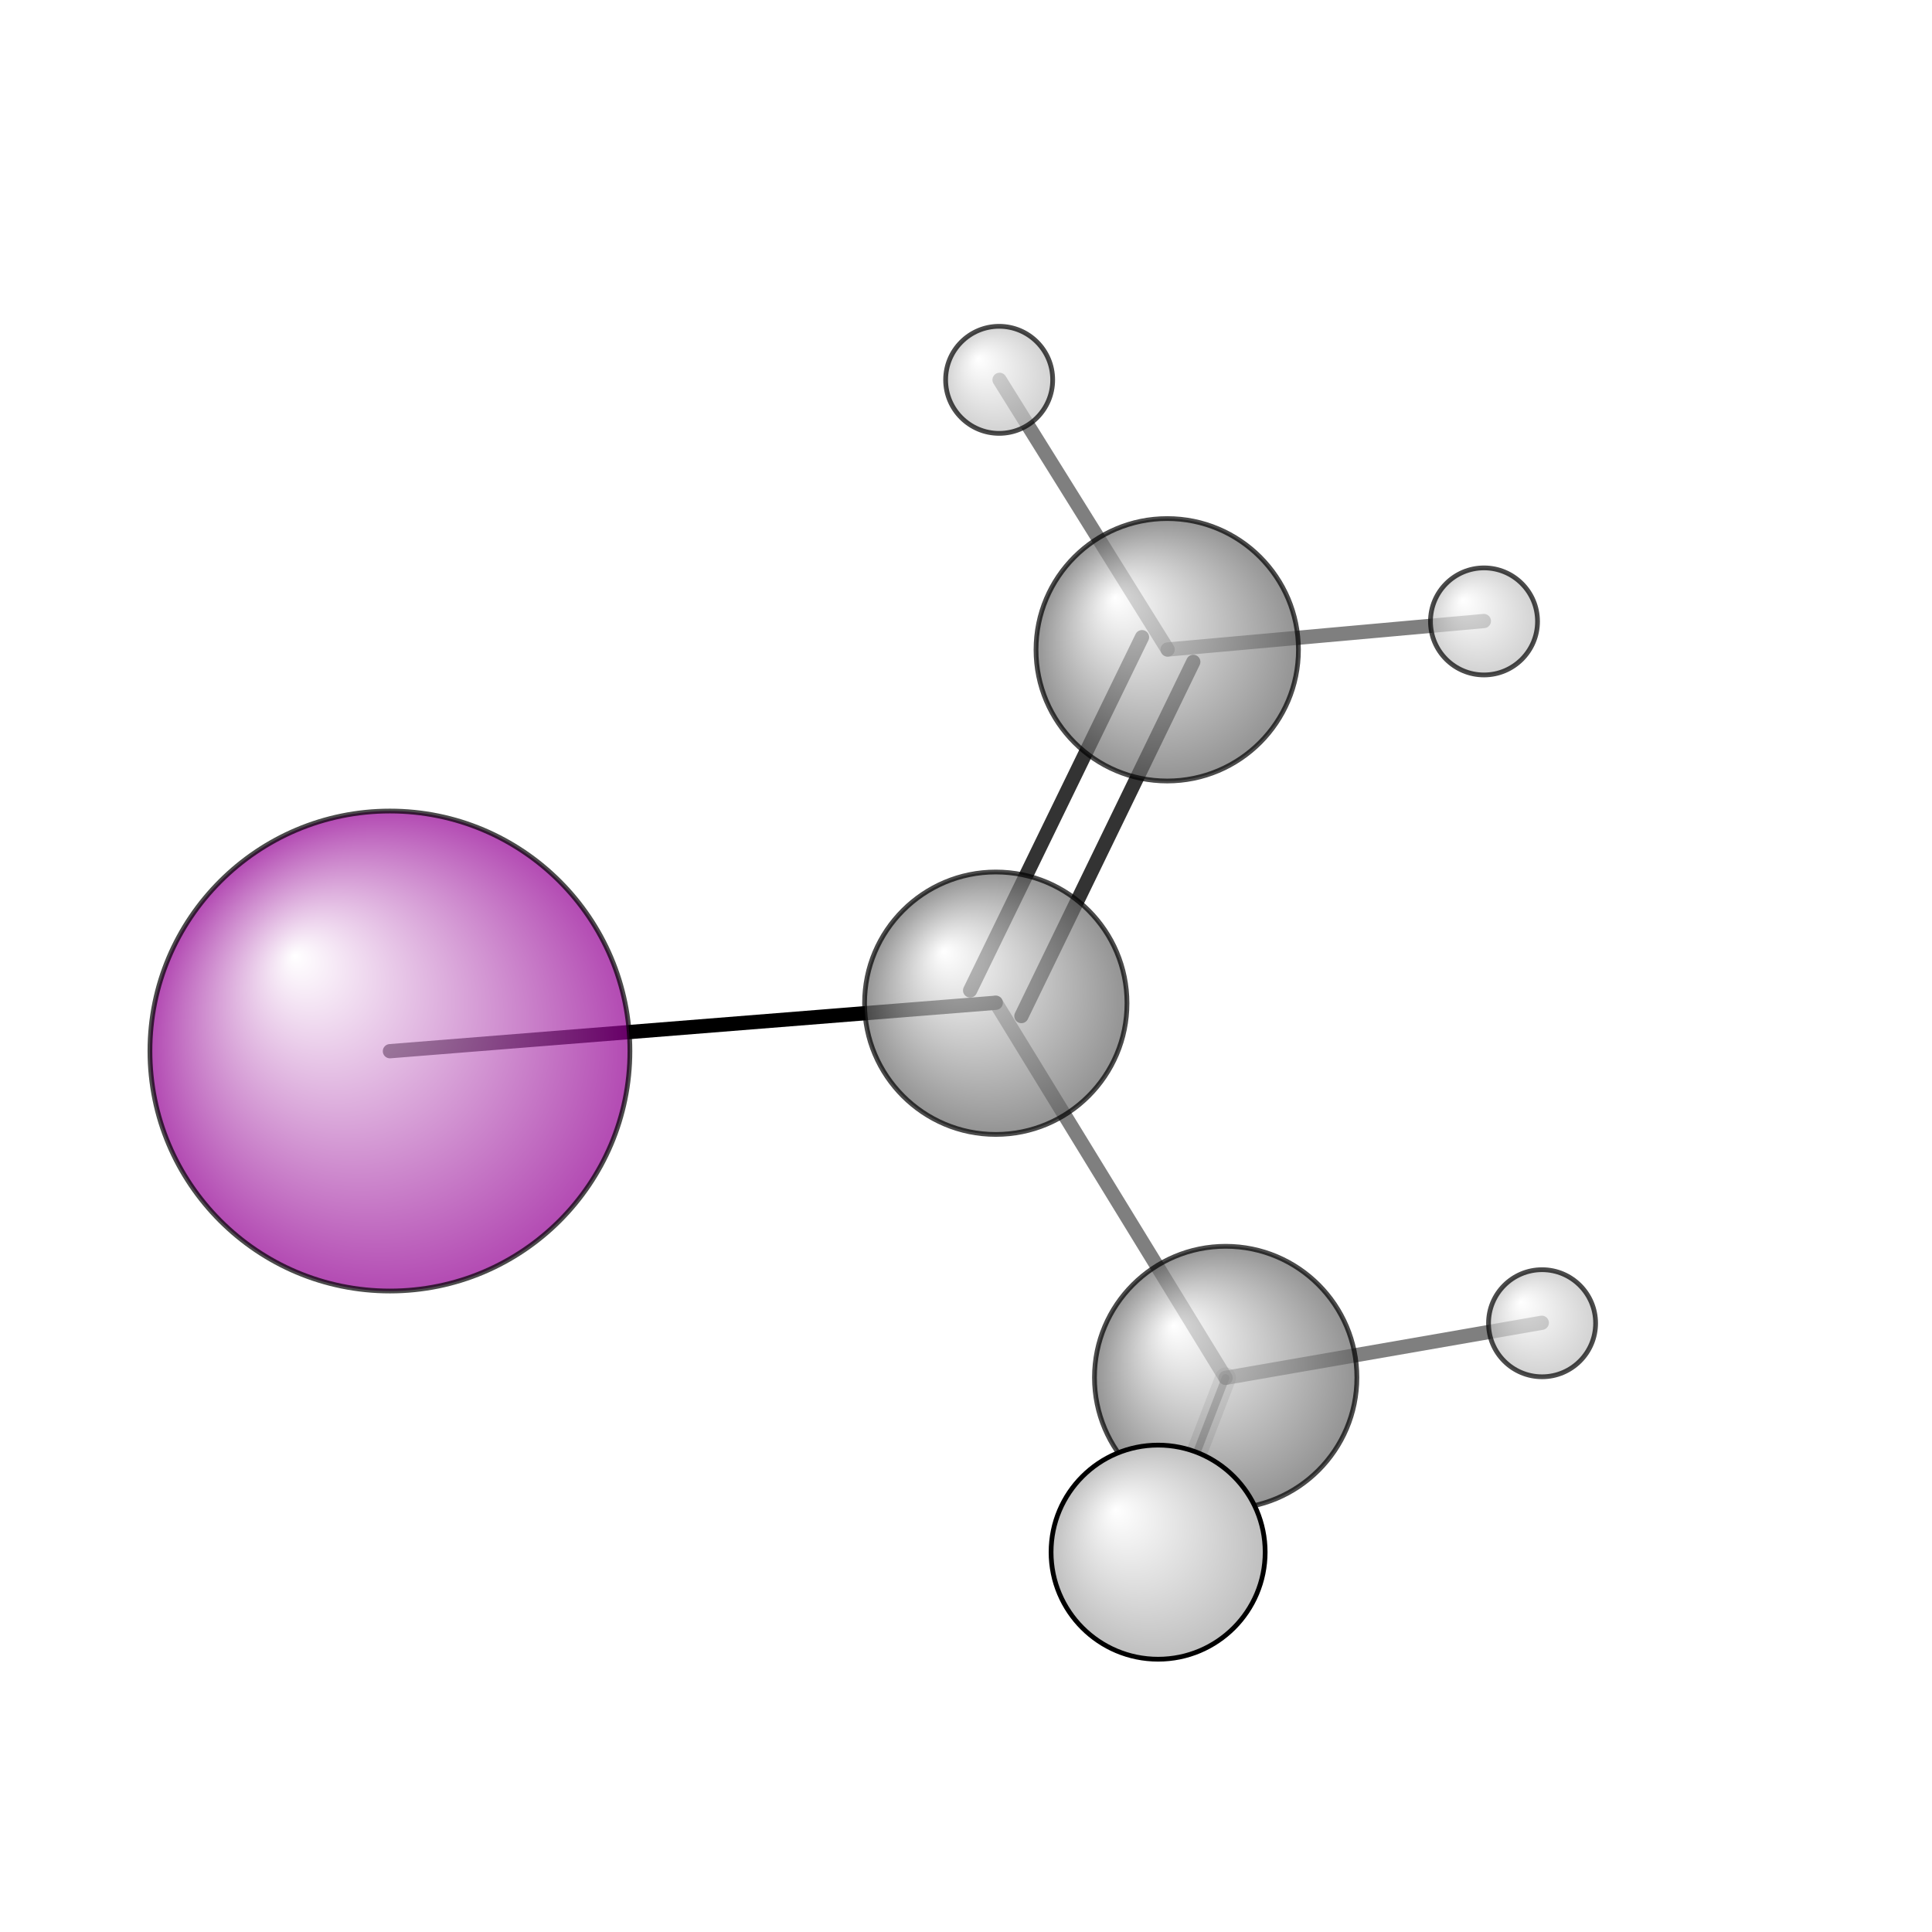 <?xml version="1.0"?>
<svg version="1.1" id="topsvg"
xmlns="http://www.w3.org/2000/svg" xmlns:xlink="http://www.w3.org/1999/xlink"
xmlns:cml="http://www.xml-cml.org/schema" x="0" y="0" width="1024px" height="1024px" viewBox="0 0 100 100">
<title>78082 - Open Babel Depiction</title>
<rect x="0" y="0" width="100" height="100" fill="white"/>
<defs>
<radialGradient id='radialffffff666666' cx='50%' cy='50%' r='50%' fx='30%' fy='30%'>
  <stop offset=' 0%' stop-color="rgb(255,255,255)"  stop-opacity='1.0'/>
  <stop offset='100%' stop-color="rgb(102,102,102)"  stop-opacity ='1.0'/>
</radialGradient>
<radialGradient id='radialffffff93093' cx='50%' cy='50%' r='50%' fx='30%' fy='30%'>
  <stop offset=' 0%' stop-color="rgb(255,255,255)"  stop-opacity='1.0'/>
  <stop offset='100%' stop-color="rgb(147,0,147)"  stop-opacity ='1.0'/>
</radialGradient>
<radialGradient id='radialffffffbfbfbf' cx='50%' cy='50%' r='50%' fx='30%' fy='30%'>
  <stop offset=' 0%' stop-color="rgb(255,255,255)"  stop-opacity='1.0'/>
  <stop offset='100%' stop-color="rgb(191,191,191)"  stop-opacity ='1.0'/>
</radialGradient>
</defs>
<g transform="translate(0,0)">
<svg width="100" height="100" x="0" y="0" viewBox="0 0 201.331 203.457"
font-family="sans-serif" stroke="rgb(0,0,0)" stroke-width="2"  stroke-linecap="round">
<line x1="40.0" y1="110.7" x2="103.8" y2="105.6" opacity="1.0" stroke="rgb(0,0,0)"  stroke-width="1.5"/>
<line x1="128.0" y1="145.1" x2="103.8" y2="105.6" opacity="0.5" stroke="rgb(0,0,0)"  stroke-width="1.5"/>
<line x1="128.0" y1="145.1" x2="161.3" y2="139.3" opacity="0.5" stroke="rgb(0,0,0)"  stroke-width="1.5"/>
<line x1="128.0" y1="145.1" x2="120.9" y2="163.5" opacity="0.5" stroke="rgb(0,0,0)"  stroke-width="0.8"/>
<line x1="128.0" y1="145.1" x2="120.9" y2="163.5" opacity="0.2" stroke="rgb(0,0,0)"  stroke-width="2.2"/>
<line x1="101.1" y1="104.3" x2="119.2" y2="67.1" opacity="0.8" stroke="rgb(0,0,0)"  stroke-width="1.5"/>
<line x1="106.5" y1="107.0" x2="124.6" y2="69.7" opacity="0.8" stroke="rgb(0,0,0)"  stroke-width="1.5"/>
<line x1="121.9" y1="68.4" x2="104.2" y2="40.0" opacity="0.5" stroke="rgb(0,0,0)"  stroke-width="1.5"/>
<line x1="121.9" y1="68.4" x2="155.2" y2="65.4" opacity="0.5" stroke="rgb(0,0,0)"  stroke-width="1.5"/>
<circle cx="120.906" cy="163.457" r="5.636" opacity="0.2" style="stroke:black;stroke-width:0.5;fill:url(#radialffffffbfbfbf)"/>
<circle cx="103.802" cy="105.648" r="13.818" opacity="0.707" style="stroke:black;stroke-width:0.5;fill:url(#radialffffff666666)"/>
<circle cx="40" cy="110.683" r="25.273" opacity="0.707" style="stroke:black;stroke-width:0.5;fill:url(#radialffffff93093)"/>
<circle cx="128.012" cy="145.064" r="13.818" opacity="0.707" style="stroke:black;stroke-width:0.5;fill:url(#radialffffff666666)"/>
<circle cx="121.857" cy="68.428" r="13.818" opacity="0.707" style="stroke:black;stroke-width:0.5;fill:url(#radialffffff666666)"/>
<circle cx="104.157" cy="40" r="5.637" opacity="0.707" style="stroke:black;stroke-width:0.5;fill:url(#radialffffffbfbfbf)"/>
<circle cx="155.216" cy="65.441" r="5.637" opacity="0.707" style="stroke:black;stroke-width:0.5;fill:url(#radialffffffbfbfbf)"/>
<circle cx="161.331" cy="139.349" r="5.638" opacity="0.707" style="stroke:black;stroke-width:0.5;fill:url(#radialffffffbfbfbf)"/>
<circle cx="120.897" cy="163.457" r="11.273" opacity="1" style="stroke:black;stroke-width:0.5;fill:url(#radialffffffbfbfbf)"/>
</svg>
</g>
</svg>
